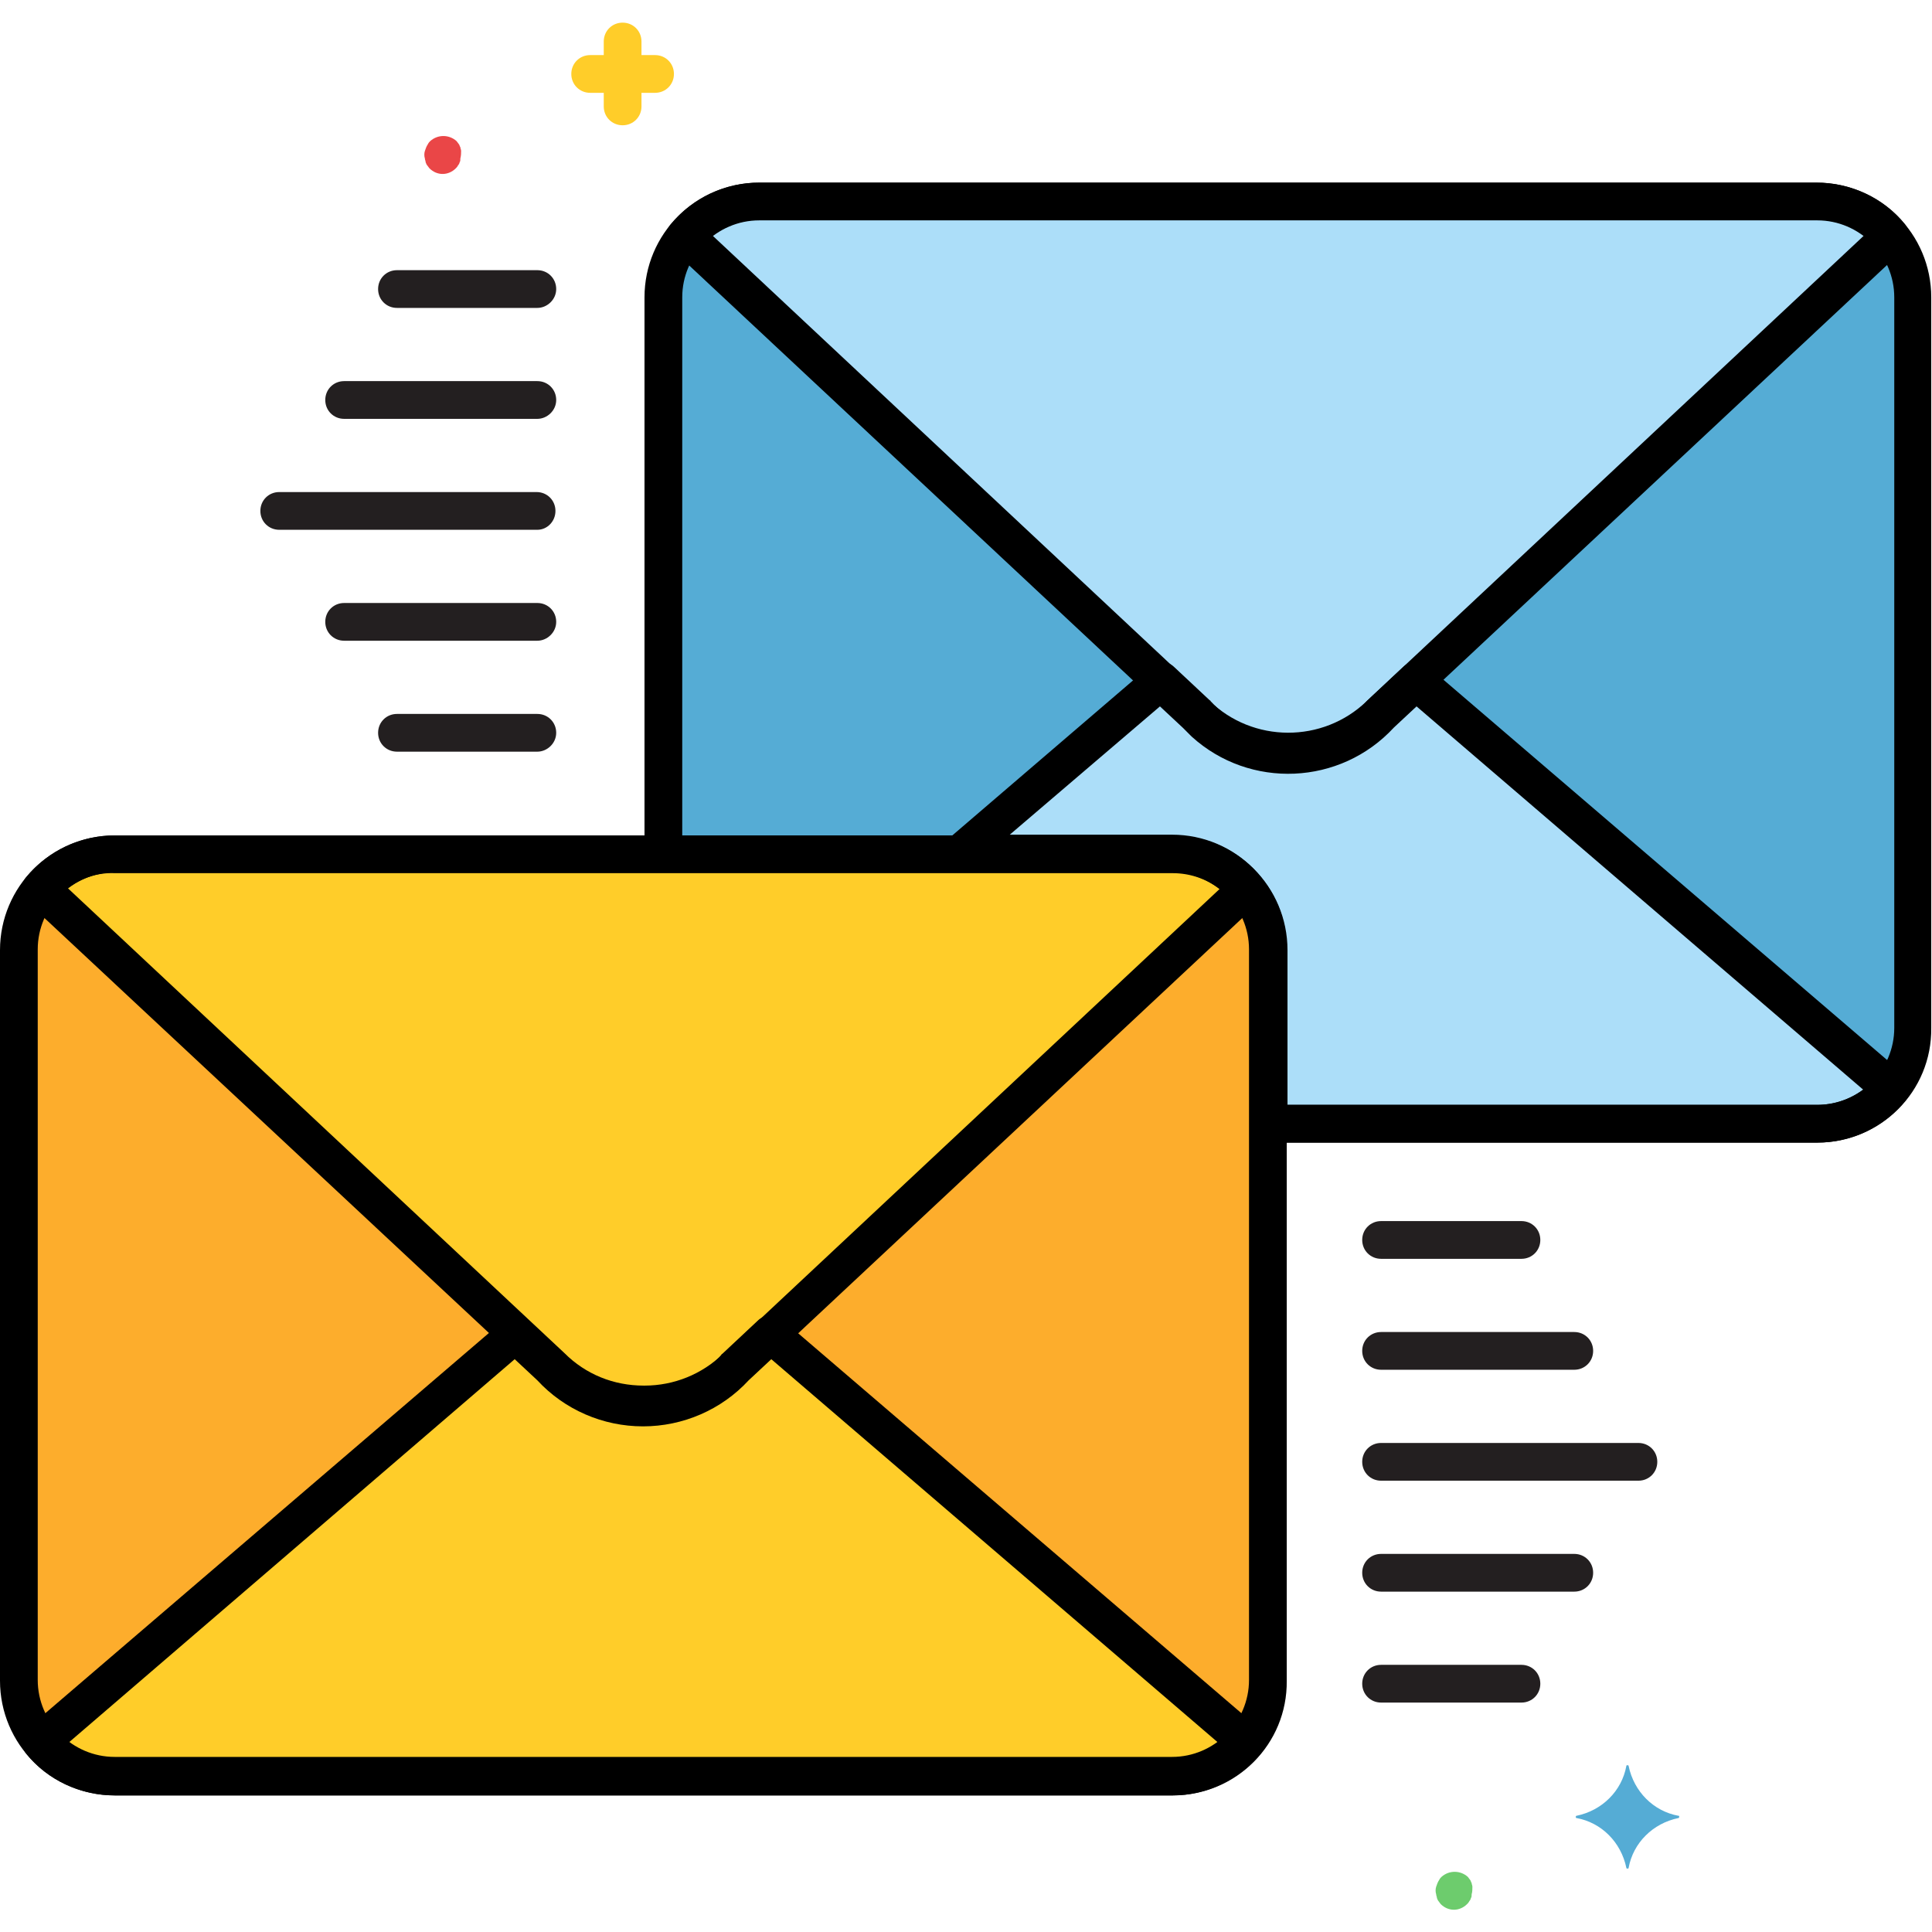 <?xml version="1.0" encoding="utf-8"?>
<!-- Generator: Adobe Illustrator 21.0.0, SVG Export Plug-In . SVG Version: 6.00 Build 0)  -->
<svg version="1.1" id="Layer_1" xmlns="http://www.w3.org/2000/svg" xmlns:xlink="http://www.w3.org/1999/xlink" x="0px" y="0px"
	 viewBox="0 0 256 256" style="enable-background:new 0 0 256 256;" xml:space="preserve">
<style type="text/css">
	.st0{fill:#55ACD5;}
	.st1{fill:#FDAD2C;}
	.st2{fill:#FFCD29;}
	.st3{fill:#ACDEF9;}
	.st4{fill:#EA4647;}
	.st5{fill:#6DCC6D;}
	.st6{fill:#231F20;}
</style>
<g id="Layer_26">
	<path class="st0" d="M240.8,26.6H100.6c-7,0-12.7,5.7-12.7,12.7v73.8h67.5c7,0,12.7,5.7,12.7,12.7v23.1h72.7
		c7,0,12.7-5.7,12.7-12.7c0,0,0,0,0,0V39.4C253.5,32.3,247.8,26.6,240.8,26.6z"/>
	<path class="st1" d="M15.2,113.1h140.2c7,0,12.7,5.7,12.7,12.7v96.8c0,7-5.7,12.7-12.7,12.7H15.2c-7,0-12.7-5.7-12.7-12.7v-96.8
		C2.5,118.8,8.2,113.1,15.2,113.1z"/>
	<path class="st2" d="M155.4,113.1H15.2c-3.8,0-7.4,1.7-9.8,4.6l67.7,63.3c6.8,6.6,17.6,6.6,24.4,0l67.7-63.3
		C162.8,114.8,159.2,113.1,155.4,113.1z"/>
	<path class="st2" d="M97.5,181.1L97.5,181.1c-6.1,6.7-16.5,7.2-23.3,1.1c-0.4-0.4-0.8-0.7-1.1-1.1l0,0l-4.7-4.4l-63,54
		c2.4,2.9,6,4.6,9.8,4.6h140.1c3.8,0,7.4-1.7,9.8-4.6l-63-54L97.5,181.1z"/>
	<path class="st3" d="M240.8,26.6H100.6c-3.8,0-7.4,1.7-9.8,4.6l67.7,63.3c6.8,6.6,17.6,6.6,24.4,0l67.7-63.3
		C248.2,28.3,244.6,26.6,240.8,26.6z"/>
	<path class="st3" d="M187.6,90.2l-4.7,4.4l0,0c-6.1,6.7-16.5,7.2-23.3,1.1c-0.4-0.4-0.8-0.7-1.1-1.1l0,0l-4.7-4.4l-26.7,22.9h28.2
		c7,0,12.7,5.7,12.7,12.7v23.1h72.7c3.8,0,7.4-1.7,9.8-4.6L187.6,90.2z"/>
	<path class="st2" d="M86.8,7.3H85V5.5C85,4.1,83.9,3,82.5,3S80,4.1,80,5.5v1.8h-1.8c-1.4,0-2.5,1.1-2.5,2.5s1.1,2.5,2.5,2.5
		c0,0,0,0,0,0H80v1.8c0,1.4,1.1,2.5,2.5,2.5s2.5-1.1,2.5-2.5v-1.8h1.8c1.4,0,2.5-1.1,2.5-2.5S88.2,7.3,86.8,7.3z"/>
	<path class="st4" d="M61.1,20c0-0.2-0.1-0.3-0.1-0.5c-0.1-0.1-0.1-0.3-0.2-0.4c-0.1-0.1-0.2-0.3-0.3-0.4c-1-0.9-2.5-0.9-3.5,0
		c-0.1,0.1-0.2,0.2-0.3,0.4c-0.2,0.3-0.3,0.6-0.4,0.9c-0.1,0.3-0.1,0.7,0,1c0,0.2,0.1,0.3,0.1,0.5c0.1,0.2,0.1,0.3,0.2,0.4
		c0.1,0.1,0.2,0.3,0.3,0.4c1,1,2.5,1,3.5,0c0,0,0,0,0,0c0.1-0.1,0.2-0.2,0.3-0.4c0.1-0.1,0.2-0.3,0.2-0.4c0.1-0.1,0.1-0.3,0.1-0.5
		C61.1,20.6,61.1,20.3,61.1,20z"/>
	<path class="st5" d="M195.1,250c0-0.2-0.1-0.3-0.1-0.5c-0.1-0.1-0.1-0.3-0.2-0.4c-0.1-0.1-0.2-0.3-0.3-0.4c-1-0.9-2.5-0.9-3.5,0
		c-0.1,0.1-0.2,0.2-0.3,0.4c-0.2,0.3-0.3,0.6-0.4,0.9c-0.1,0.3-0.1,0.7,0,1c0,0.2,0.1,0.3,0.1,0.5c0.1,0.2,0.1,0.3,0.2,0.4
		c0.1,0.1,0.2,0.3,0.3,0.4c1,1,2.5,1,3.5,0c0,0,0,0,0,0c0.1-0.1,0.2-0.2,0.3-0.4c0.1-0.1,0.2-0.3,0.2-0.4c0.1-0.1,0.1-0.3,0.1-0.5
		C195.1,250.7,195.1,250.3,195.1,250z"/>
	<path class="st0" d="M222.4,240.6c-3.3-0.6-5.9-3.2-6.6-6.6c0-0.1-0.1-0.1-0.2-0.1c-0.1,0-0.1,0.1-0.1,0.1
		c-0.6,3.3-3.2,5.9-6.6,6.6c-0.1,0-0.1,0.1-0.1,0.2c0,0.1,0.1,0.1,0.1,0.1c3.3,0.6,5.9,3.2,6.6,6.6c0,0.1,0.1,0.1,0.2,0.1
		c0.1,0,0.1-0.1,0.1-0.1c0.6-3.3,3.2-5.9,6.6-6.6c0.1,0,0.1-0.1,0.1-0.2C222.5,240.6,222.5,240.6,222.4,240.6z"/>
	<path d="M170.7,102c-5.2,0-10.3-2-14-5.7L89.1,33.1c-1-0.9-1.1-2.4-0.2-3.4c2.9-3.5,7.2-5.5,11.7-5.5h140.1c4.5,0,8.9,2,11.7,5.5
		c0.8,1,0.7,2.5-0.2,3.4l-67.7,63.3C180.9,100.1,175.9,102.1,170.7,102z M94.4,31.2l65.8,61.6c5.8,5.7,15.1,5.7,20.9,0.1L247,31.2
		c-1.8-1.4-4-2.1-6.2-2.1H100.6C98.4,29.1,96.2,29.9,94.4,31.2z"/>
	<path d="M155.4,237.9H15.2c-8.4,0-15.2-6.8-15.2-15.2v-96.8c0-8.4,6.8-15.2,15.2-15.2h140.1c8.4,0,15.2,6.8,15.2,15.2v96.8
		C170.6,231.1,163.8,237.9,155.4,237.9z M15.2,115.6c-5.6,0-10.2,4.6-10.2,10.2v96.8c0,5.6,4.6,10.2,10.2,10.2h140.1
		c5.6,0,10.2-4.6,10.2-10.2v-96.8c0-5.6-4.6-10.2-10.2-10.2H15.2z"/>
	<path d="M85.3,188.5c-5.2,0-10.2-2-13.9-5.7L3.7,119.6c-1-0.9-1.1-2.4-0.2-3.4c2.9-3.5,7.2-5.5,11.7-5.5h140.1
		c4.5,0,8.9,2,11.7,5.5c0.8,1,0.7,2.5-0.2,3.4l-67.7,63.3C95.5,186.5,90.5,188.5,85.3,188.5L85.3,188.5z M9,117.7l65.8,61.6
		c2.8,2.8,6.5,4.3,10.5,4.3h0.1c3.9,0,7.6-1.5,10.4-4.2l65.8-61.6c-1.8-1.4-4-2.1-6.2-2.1H15.2C13,115.6,10.8,116.3,9,117.7z"/>
	<path d="M155.4,237.9H15.2c-4.5,0-8.9-2-11.7-5.5c-0.9-1.1-0.7-2.6,0.3-3.5l63-54c1-0.8,2.4-0.8,3.3,0.1l4.7,4.4
		c0.1,0,0.1,0.1,0.1,0.1c5.2,5.7,14,6.1,19.7,1c0.3-0.3,0.7-0.6,1-1c0-0.1,0.1-0.1,0.1-0.1l4.7-4.4c0.9-0.9,2.4-0.9,3.3-0.1l63,54
		c1,0.9,1.2,2.4,0.3,3.5C164.2,235.8,159.9,237.9,155.4,237.9z M9.1,230.9c1.8,1.3,3.9,2,6.1,2h140.1c2.2,0,4.3-0.7,6.1-2
		l-59.2-50.8l-3,2.8c-3.6,3.9-8.7,6.1-14,6.1l0,0c-5.3,0-10.4-2.2-14-6.1l-3-2.8L9.1,230.9z"/>
	<path d="M240.8,151.4h-72.7c-1.4,0-2.5-1.1-2.5-2.5v-23.1c0-5.6-4.6-10.2-10.2-10.2H87.9c-1.4,0-2.5-1.1-2.5-2.5V39.4
		c0-8.4,6.8-15.2,15.2-15.2h140.1c8.4,0,15.2,6.8,15.2,15.2v96.8C256,144.6,249.2,151.4,240.8,151.4z M170.6,146.4h70.2
		c5.6,0,10.2-4.6,10.2-10.2V39.4c0-5.6-4.6-10.2-10.2-10.2H100.6c-5.6,0-10.2,4.6-10.2,10.2v71.3h65c8.4,0,15.2,6.8,15.2,15.2
		L170.6,146.4z"/>
	<path d="M240.8,151.4h-72.7c-1.4,0-2.5-1.1-2.5-2.5v-23.1c0-5.6-4.6-10.2-10.2-10.2h-28.2c-1.4,0-2.5-1.1-2.5-2.5
		c0-0.7,0.3-1.4,0.9-1.9l26.7-22.9c1-0.8,2.4-0.8,3.3,0.1l4.7,4.4c0.1,0,0.1,0.1,0.1,0.1c5.2,5.7,14,6.1,19.7,1c0.3-0.3,0.7-0.6,1-1
		c0,0,0.1-0.1,0.1-0.1l4.7-4.4c0.9-0.9,2.4-0.9,3.3-0.1l63,54c1,0.9,1.2,2.4,0.3,3.5C249.6,149.4,245.3,151.4,240.8,151.4z
		 M170.6,146.4h70.2c2.2,0,4.3-0.7,6.1-2l-59.2-50.8l-3,2.8c-7.1,7.7-19.1,8.2-26.8,1.2c-0.4-0.4-0.8-0.8-1.2-1.2l-3-2.8l-19.9,17
		h21.5c8.4,0,15.2,6.8,15.2,15.2L170.6,146.4z"/>
	<path class="st6" d="M217.1,196.2H183c-1.4,0-2.5-1.1-2.5-2.5s1.1-2.5,2.5-2.5h34.1c1.4,0,2.5,1.1,2.5,2.5S218.5,196.2,217.1,196.2
		z"/>
	<path class="st6" d="M208.6,210.9H183c-1.4,0-2.5-1.1-2.5-2.5s1.1-2.5,2.5-2.5h25.6c1.4,0,2.5,1.1,2.5,2.5S210,210.9,208.6,210.9z"
		/>
	<path class="st6" d="M201.6,166.8H183c-1.4,0-2.5-1.1-2.5-2.5s1.1-2.5,2.5-2.5h18.6c1.4,0,2.5,1.1,2.5,2.5S203,166.8,201.6,166.8z"
		/>
	<path class="st6" d="M208.6,181.5H183c-1.4,0-2.5-1.1-2.5-2.5s1.1-2.5,2.5-2.5h25.6c1.4,0,2.5,1.1,2.5,2.5S210,181.5,208.6,181.5z"
		/>
	<path class="st6" d="M201.6,225.6H183c-1.4,0-2.5-1.1-2.5-2.5s1.1-2.5,2.5-2.5h18.6c1.4,0,2.5,1.1,2.5,2.5S203,225.6,201.6,225.6z"
		/>
	<path class="st6" d="M71.2,70.2H37c-1.4,0-2.5-1.1-2.5-2.5s1.1-2.5,2.5-2.5h34.1c1.4,0,2.5,1.1,2.5,2.5S72.5,70.2,71.2,70.2z"/>
	<path class="st6" d="M71.2,84.9H45.6c-1.4,0-2.5-1.1-2.5-2.5s1.1-2.5,2.5-2.5h25.6c1.4,0,2.5,1.1,2.5,2.5S72.5,84.9,71.2,84.9z"/>
	<path class="st6" d="M71.2,40.8H52.6c-1.4,0-2.5-1.1-2.5-2.5s1.1-2.5,2.5-2.5h18.6c1.4,0,2.5,1.1,2.5,2.5S72.5,40.8,71.2,40.8z"/>
	<path class="st6" d="M71.2,55.5H45.6c-1.4,0-2.5-1.1-2.5-2.5s1.1-2.5,2.5-2.5h25.6c1.4,0,2.5,1.1,2.5,2.5S72.5,55.5,71.2,55.5z"/>
	<path class="st6" d="M71.2,99.6H52.6c-1.4,0-2.5-1.1-2.5-2.5s1.1-2.5,2.5-2.5h18.6c1.4,0,2.5,1.1,2.5,2.5S72.5,99.6,71.2,99.6z"/>
</g>
</svg>
